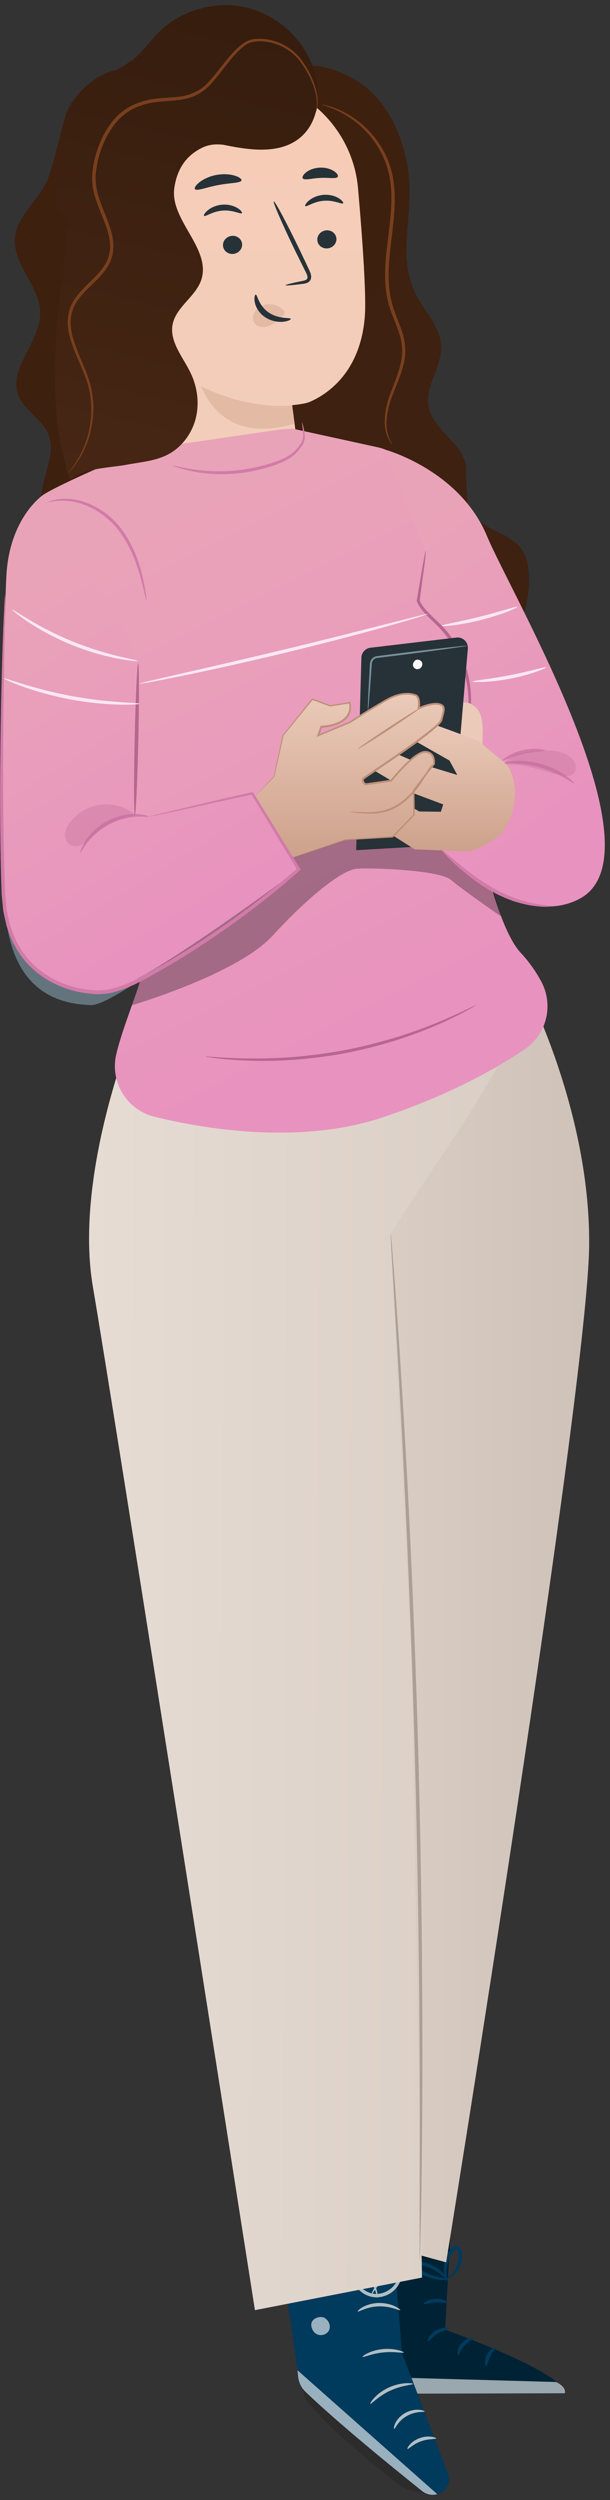 <svg width="117" height="479" viewBox="0 0 117 479" fill="none" xmlns="http://www.w3.org/2000/svg">
<rect x="0" y="0" width="117" height="479" fill="#333333" stroke="none"/>
<path d="M98.762 103.901C96.874 102.546 97.701 103.024 95.594 102.03C93.486 101.037 89.929 98.908 89.735 96.599C89.451 93.18 89.322 92.122 89.399 90.174C89.593 85.349 83.179 82.717 82.209 77.982C81.42 74.047 84.757 70.344 84.614 66.332C84.472 62.333 80.993 59.34 79.416 55.663C75.717 47.122 80.605 39.214 77.372 28.377C76.661 25.977 75.187 21.642 71.553 17.927C69.807 16.133 64.66 12.598 59.681 12.598L59.345 12.069C56.099 7.128 48.741 6.935 43.206 9.038C37.671 11.14 32.809 14.946 27.067 16.366C24.274 17.049 24.674 12.921 21.855 13.501C18.157 14.25 13.605 18.572 12.544 22.158C11.406 26.003 10.63 30.247 9.26 34.027C7.746 38.194 3.272 41.097 2.858 45.51C2.367 50.657 7.695 54.85 7.708 60.011C7.708 65.571 1.565 70.538 3.531 75.737C4.656 78.718 8.096 80.304 9.285 83.246C10.941 87.31 7.656 91.774 7.953 96.147C8.251 100.469 11.885 103.72 15.338 106.352C28.541 116.415 43.128 124.814 58.854 130.207C65.656 132.542 72.82 134.322 79.972 133.664C87.136 133.019 94.339 129.6 98.089 123.472C101.167 118.441 103.547 107.333 98.749 103.888L98.762 103.901Z" fill="url(#paint0_linear_0_88)"/>
<path d="M23.523 38.569C22.748 26.158 32.563 15.488 45.404 15.114C57.509 14.766 67.635 24.235 68.669 36.053C69.587 46.413 70.273 56.863 69.975 60.617C69.096 71.957 62.035 75.931 59.203 77.079C58.556 77.337 56.81 77.569 56.112 77.621C56.112 77.621 56.035 77.66 56.047 77.711L57.78 90.896C58.388 99.501 53.034 106.804 44.266 107.487C35.46 108.171 29.071 101.179 28.282 92.548L23.523 38.556V38.569Z" fill="url(#paint1_linear_0_88)"/>
<path d="M64.516 45.626C64.633 46.58 63.909 47.445 62.9 47.587C61.891 47.715 60.986 47.058 60.87 46.103C60.753 45.148 61.477 44.284 62.486 44.142C63.495 44.013 64.4 44.671 64.516 45.626Z" fill="#263238"/>
<path d="M65.809 38.956C65.602 39.214 64.128 38.311 62.15 38.465C60.171 38.594 58.8 39.704 58.567 39.485C58.451 39.381 58.645 38.943 59.24 38.44C59.822 37.937 60.843 37.42 62.085 37.33C63.313 37.24 64.387 37.601 65.02 38.014C65.667 38.427 65.913 38.84 65.809 38.943V38.956Z" fill="#263238"/>
<path d="M46.427 46.684C46.543 47.638 45.819 48.503 44.81 48.645C43.801 48.774 42.896 48.116 42.78 47.161C42.663 46.206 43.388 45.342 44.396 45.2C45.405 45.071 46.31 45.729 46.427 46.684Z" fill="#263238"/>
<path d="M46.387 40.839C46.18 41.097 44.706 40.194 42.728 40.349C40.749 40.478 39.378 41.587 39.145 41.368C39.029 41.265 39.223 40.826 39.818 40.323C40.4 39.82 41.422 39.304 42.663 39.214C43.892 39.123 44.965 39.485 45.599 39.898C46.245 40.31 46.491 40.71 46.387 40.826V40.839Z" fill="#263238"/>
<path d="M54.767 54.657C54.754 54.553 55.957 54.244 57.935 53.844C58.44 53.753 58.905 53.624 58.957 53.276C59.047 52.915 58.789 52.386 58.491 51.831C57.922 50.67 57.315 49.457 56.681 48.18C54.159 42.968 52.284 38.672 52.504 38.581C52.724 38.478 54.935 42.62 57.457 47.832C58.065 49.122 58.647 50.335 59.203 51.509C59.435 52.05 59.823 52.67 59.629 53.431C59.526 53.805 59.177 54.115 58.853 54.218C58.543 54.334 58.259 54.373 58 54.398C56.008 54.657 54.754 54.76 54.741 54.657H54.767Z" fill="#263238"/>
<path d="M56.033 77.634C56.033 77.634 48.442 78.846 38.42 73.957C39.028 74.254 41.925 85.4 56.499 81.194L56.033 77.647V77.634Z" fill="#E3BAA4"/>
<path d="M54.316 59.391C53.527 58.527 52.234 58.114 51.018 58.346C50.165 58.501 49.337 58.978 48.872 59.701C48.406 60.423 48.38 61.404 48.91 62.023C49.505 62.72 50.63 62.797 51.562 62.462C52.48 62.126 53.243 61.456 53.967 60.785C54.161 60.604 54.368 60.411 54.484 60.165C54.6 59.92 54.6 59.624 54.419 59.443" fill="#E3BAA4"/>
<path d="M49.052 56.45C49.375 56.411 49.556 58.514 51.509 59.856C53.462 61.21 55.738 60.798 55.776 61.094C55.815 61.223 55.298 61.546 54.341 61.649C53.397 61.752 51.987 61.559 50.785 60.733C49.582 59.907 49 58.721 48.858 57.856C48.703 56.979 48.897 56.437 49.052 56.45Z" fill="#263238"/>
<path d="M46.322 34.556C46.166 35.098 44.175 35.008 41.873 35.459C39.571 35.872 37.748 36.685 37.399 36.234C37.243 36.014 37.528 35.498 38.239 34.931C38.95 34.363 40.101 33.782 41.485 33.524C42.869 33.266 44.162 33.382 45.028 33.653C45.908 33.924 46.373 34.298 46.309 34.556H46.322Z" fill="#263238"/>
<path d="M64.788 33.873C64.478 34.337 63.081 33.989 61.439 34.092C59.797 34.144 58.439 34.621 58.077 34.182C57.921 33.963 58.102 33.511 58.671 33.047C59.227 32.582 60.21 32.17 61.335 32.118C62.461 32.066 63.469 32.389 64.077 32.802C64.698 33.215 64.918 33.653 64.788 33.873Z" fill="#263238"/>
<path d="M25.723 45.2C25.529 45.123 17.783 43.394 18.52 51.109C19.257 58.824 26.874 56.502 26.861 56.282C26.861 56.063 25.723 45.2 25.723 45.2Z" fill="#EBCAB9"/>
<path d="M24.224 53.573C24.224 53.573 24.095 53.676 23.875 53.805C23.668 53.921 23.293 54.037 22.866 53.921C22.026 53.702 21.211 52.463 21.043 51.083C20.952 50.386 21.043 49.702 21.237 49.122C21.418 48.528 21.754 48.103 22.155 47.999C22.556 47.87 22.866 48.09 22.983 48.296C23.112 48.503 23.073 48.657 23.112 48.67C23.138 48.683 23.267 48.528 23.177 48.206C23.125 48.051 23.021 47.883 22.827 47.754C22.633 47.625 22.349 47.574 22.064 47.625C21.469 47.728 20.991 48.322 20.771 48.954C20.525 49.599 20.409 50.36 20.512 51.147C20.706 52.696 21.651 54.076 22.801 54.295C23.358 54.386 23.797 54.179 24.017 53.973C24.237 53.754 24.263 53.586 24.237 53.573H24.224Z" fill="#E3BAA4"/>
<path d="M75.212 85.129C75.212 85.129 75.018 84.949 74.76 84.536C74.488 84.123 74.178 83.452 73.971 82.536C73.544 80.704 73.855 77.892 75.096 74.821C75.665 73.273 76.389 71.609 76.816 69.751C77.294 67.893 77.243 65.855 76.544 63.816C75.911 61.778 74.799 59.714 74.32 57.327C73.79 54.966 73.79 52.45 73.971 49.934C74.385 44.903 75.38 40.168 74.98 35.872C74.682 31.563 72.742 27.989 70.57 25.59C68.397 23.139 66.044 21.797 64.375 21.049C62.694 20.313 61.686 20.107 61.711 20.029C61.711 20.003 61.97 20.055 62.449 20.158C62.927 20.262 63.625 20.468 64.492 20.803C66.212 21.487 68.656 22.803 70.932 25.267C72.057 26.493 73.156 27.989 73.997 29.77C74.85 31.55 75.406 33.614 75.6 35.821C76.053 40.246 75.044 45.032 74.656 49.999C74.475 52.489 74.475 54.927 74.98 57.211C75.419 59.494 76.493 61.533 77.152 63.649C77.876 65.751 77.902 67.996 77.385 69.906C76.906 71.828 76.156 73.479 75.562 75.015C74.294 78.034 73.919 80.717 74.255 82.51C74.579 84.317 75.329 85.103 75.238 85.142L75.212 85.129Z" fill="#793F1D"/>
<path d="M86.581 424.498L85.378 446.379C85.378 446.379 108.151 454.468 108.332 458.532L64.053 458.648L64.467 424.498H86.581Z" fill="#00304C"/>
<g opacity="0.3">
<path d="M86.581 424.498L85.378 446.379C85.378 446.379 108.151 454.468 108.332 458.532L64.053 458.648L64.467 424.498H86.581Z" fill="black"/>
</g>
<g opacity="0.6">
<path d="M71.721 444.586C70.854 444.818 70.247 445.734 70.441 446.572C70.622 447.398 71.591 447.991 72.458 447.772C73.324 447.566 74.087 446.469 73.803 445.669C73.518 444.869 72.355 444.237 71.553 444.65" fill="white"/>
</g>
<g opacity="0.6">
<path d="M64.067 458.648L64.105 455.203L106.639 456.39C106.639 456.39 108.591 457.203 108.346 458.545L64.067 458.661V458.648Z" fill="white"/>
</g>
<path d="M86.102 446.172C86.102 446.379 85.003 446.482 83.93 447.153C82.83 447.798 82.274 448.701 82.08 448.611C81.886 448.572 82.223 447.334 83.542 446.547C84.848 445.747 86.154 445.992 86.102 446.185V446.172Z" fill="#003A5C"/>
<path d="M90.719 448.004C90.771 448.211 89.827 448.559 89.077 449.436C88.301 450.301 88.094 451.243 87.887 451.23C87.68 451.268 87.551 450.043 88.508 448.972C89.452 447.888 90.719 447.798 90.732 447.992L90.719 448.004Z" fill="#003A5C"/>
<path d="M93.267 453.333C93.073 453.371 92.788 452.339 93.358 451.204C93.927 450.069 94.948 449.617 95.039 449.785C95.155 449.952 94.496 450.572 94.03 451.501C93.552 452.43 93.474 453.307 93.254 453.333H93.267Z" fill="#003A5C"/>
<path d="M85.806 441.167C85.715 441.36 84.72 441.076 83.504 441.167C82.275 441.231 81.319 441.618 81.215 441.451C81.099 441.296 82.03 440.535 83.478 440.457C84.914 440.367 85.922 441.025 85.819 441.193L85.806 441.167Z" fill="#003A5C"/>
<g opacity="0.3">
<path d="M86.336 428.833L86.129 432.742L64.377 432.6L64.416 428.098L86.336 428.833Z" fill="black"/>
</g>
<path d="M85.958 436.742C85.958 436.832 85.104 436.961 83.747 436.742C83.074 436.625 82.272 436.419 81.445 436.058C81.031 435.877 80.604 435.671 80.177 435.413C79.97 435.284 79.738 435.168 79.518 434.91C79.285 434.69 79.156 434.148 79.44 433.8C79.673 433.478 80.074 433.336 80.397 433.323C80.721 433.323 80.992 433.374 81.225 433.426C81.716 433.542 82.182 433.697 82.596 433.877C83.436 434.239 84.109 434.716 84.613 435.155C85.622 436.071 85.958 436.845 85.893 436.883C85.79 436.948 85.311 436.303 84.277 435.555C83.76 435.18 83.1 434.793 82.311 434.497C81.923 434.342 81.496 434.213 81.044 434.123C80.578 434.006 80.177 434.006 80.048 434.2C80.009 434.277 79.996 434.303 80.087 434.432C80.19 434.548 80.371 434.677 80.578 434.793C80.966 435.039 81.354 435.245 81.742 435.439C82.505 435.8 83.242 436.058 83.876 436.226C85.143 436.561 85.971 436.613 85.971 436.729L85.958 436.742Z" fill="#003A5C"/>
<path d="M85.674 437.051C85.597 437.077 85.183 436.342 85.131 435C85.106 434.329 85.196 433.529 85.468 432.665C85.61 432.239 85.804 431.8 86.05 431.375C86.321 430.949 86.644 430.394 87.485 430.291C87.925 430.278 88.287 430.6 88.403 430.884C88.545 431.168 88.571 431.413 88.623 431.658C88.701 432.149 88.675 432.639 88.597 433.09C88.442 433.994 88.041 434.742 87.614 435.297C86.735 436.406 85.83 436.651 85.804 436.574C85.739 436.471 86.489 436.071 87.175 435.013C87.511 434.497 87.808 433.8 87.912 433.013C87.963 432.613 87.963 432.2 87.886 431.787C87.821 431.336 87.653 430.975 87.472 431.013C87.252 431.013 86.877 431.349 86.683 431.71C86.451 432.097 86.257 432.484 86.114 432.858C85.83 433.632 85.688 434.368 85.649 434.987C85.571 436.238 85.778 437.012 85.662 437.038L85.674 437.051Z" fill="#003A5C"/>
<path d="M74.734 421.144L77.1 450.804L85.92 473.975C86.553 475.639 85.622 477.445 83.876 477.884C82.907 478.129 81.859 477.91 81.057 477.278C75.962 473.239 57.314 458.3 57.263 456.132C57.211 453.617 52.633 424.937 52.633 424.937L74.721 421.157L74.734 421.144Z" fill="#003A5C"/>
<g opacity="0.6">
<path opacity="0.7" d="M83.732 478L58 456.764L58.129 458.015C58.246 459.099 58.737 460.131 59.552 460.905C61.712 462.995 62.68 465.078 76.789 476.366C77.603 477.024 82.737 478.284 83.732 478Z" fill="#212121"/>
<path d="M83.876 477.884L57.055 454.132L57.184 455.384C57.3 456.468 57.792 457.5 58.607 458.274C60.766 460.364 66.857 466.002 80.966 477.29C81.781 477.948 82.88 478.168 83.876 477.884Z" fill="white"/>
</g>
<g opacity="0.6">
<path d="M62.321 444.173C63.136 444.637 63.498 445.747 63.084 446.534C62.67 447.333 61.519 447.656 60.705 447.204C59.877 446.753 59.398 445.437 59.916 444.702C60.42 443.966 61.791 443.644 62.489 444.263" fill="white"/>
</g>
<path d="M75.586 465.395C75.767 465.46 76.298 463.873 78.018 462.918C79.712 461.912 81.432 462.222 81.457 462.041C81.47 461.964 81.07 461.757 80.345 461.706C79.634 461.654 78.612 461.809 77.668 462.351C76.724 462.893 76.091 463.667 75.806 464.299C75.509 464.931 75.509 465.37 75.586 465.395Z" fill="#B0BEC5"/>
<path d="M78.16 469.214C78.315 469.33 79.195 468.311 80.721 467.769C82.234 467.202 83.617 467.395 83.656 467.202C83.734 467.047 82.195 466.505 80.462 467.15C78.729 467.769 77.992 469.137 78.16 469.214Z" fill="#B0BEC5"/>
<path d="M71.035 460.57C71.19 460.699 72.535 459.112 74.824 458.067C77.1 456.984 79.247 456.945 79.234 456.752C79.273 456.597 76.971 456.326 74.514 457.474C72.057 458.596 70.88 460.493 71.035 460.557V460.57Z" fill="#B0BEC5"/>
<path d="M69.535 451.578C69.639 451.746 71.242 450.959 73.428 450.739C75.6 450.494 77.398 450.92 77.437 450.739C77.501 450.585 75.665 449.836 73.324 450.094C70.984 450.339 69.419 451.449 69.535 451.578Z" fill="#B0BEC5"/>
<path d="M68.617 442.883C68.733 443.05 70.311 441.954 72.638 441.902C74.953 441.812 76.686 442.805 76.777 442.625C76.816 442.56 76.454 442.212 75.703 441.863C74.966 441.515 73.841 441.218 72.587 441.244C71.332 441.283 70.259 441.657 69.574 442.044C68.888 442.431 68.565 442.805 68.617 442.87V442.883Z" fill="#B0BEC5"/>
<path d="M72.419 440.264C72.419 440.264 72.484 439.864 72.342 439.141C72.2 438.432 71.876 437.387 71.126 436.264C70.738 435.735 70.324 435.052 69.432 434.716C68.992 434.548 68.372 434.664 68.048 435.077C67.725 435.477 67.673 435.98 67.699 436.445C67.919 438.328 69.768 440.031 71.967 440.16C74.178 440.251 76.027 438.909 76.713 437.232C76.855 436.793 76.933 436.277 76.648 435.787C76.364 435.297 75.73 435.142 75.29 435.232C74.398 435.426 73.881 435.968 73.389 436.38C72.419 437.271 71.863 438.174 71.553 438.819C71.243 439.464 71.152 439.864 71.191 439.877C71.307 439.941 71.811 438.367 73.713 436.729C74.191 436.355 74.747 435.877 75.394 435.774C75.704 435.722 75.989 435.826 76.131 436.071C76.273 436.303 76.247 436.677 76.118 437.013C75.523 438.393 73.829 439.606 71.967 439.503C70.117 439.412 68.488 437.903 68.294 436.393C68.255 436.032 68.32 435.658 68.488 435.426C68.669 435.206 68.954 435.116 69.251 435.219C69.872 435.413 70.324 436.006 70.712 436.509C72.212 438.599 72.264 440.289 72.393 440.251L72.419 440.264Z" fill="#B0BEC5"/>
<path d="M99.473 186.353C99.473 186.353 113.246 211.42 113 238.603C112.767 265.786 85.571 433.465 85.571 433.465L52.905 424.563C52.09 429.955 51.651 357.345 56.63 328.227C53.433 252.883 47.496 206.764 47.496 206.764L96.925 186.237" fill="url(#paint2_linear_0_88)"/>
<path d="M25.167 198.183C25.167 198.183 14.162 225.457 17.834 246.666C21.494 267.876 48.897 442.624 48.897 442.624L80.942 436.38L79.009 319.551L74.898 236.445C74.898 236.445 77.639 231.879 86.316 219.093C94.993 206.308 100.93 193.979 100.93 193.979L25.154 198.183H25.167Z" fill="url(#paint3_linear_0_88)"/>
<path d="M74.943 236.397C74.943 236.397 74.981 236.565 75.007 236.9C75.046 237.261 75.085 237.765 75.15 238.384C75.253 239.726 75.408 241.648 75.602 244.099C75.99 249.066 76.495 256.252 77.05 265.128C78.176 282.893 79.417 307.457 80.193 334.602C80.956 361.759 81.098 386.349 80.995 404.153C80.943 413.055 80.853 420.253 80.736 425.233C80.684 427.697 80.633 429.62 80.607 430.962C80.581 431.594 80.568 432.084 80.555 432.445C80.542 432.781 80.529 432.948 80.516 432.948C80.516 432.948 80.49 432.781 80.49 432.445C80.49 432.071 80.49 431.581 80.478 430.949C80.478 429.607 80.478 427.672 80.478 425.22C80.478 420.202 80.503 413.016 80.516 404.14C80.516 386.349 80.284 361.759 79.52 334.615C78.745 307.47 77.568 282.919 76.572 265.154C76.055 256.304 75.628 249.118 75.331 244.112C75.188 241.661 75.072 239.738 74.994 238.397C74.969 237.764 74.943 237.274 74.93 236.913C74.93 236.578 74.93 236.41 74.93 236.41L74.943 236.397Z" fill="#AC9F95"/>
<path d="M27.686 85.903C27.686 85.903 12.245 92.264 8.275 94.818C4.305 97.373 21.97 152.564 21.97 152.564C21.97 152.564 30.401 175.309 27.699 185.256C26.173 190.856 23.535 196.79 22.306 201.964C21.039 207.305 24.31 212.672 29.651 213.975C39.156 216.31 57.507 219.419 73.504 214.052C86.371 209.73 95.307 204.647 100.648 201.035C104.916 198.145 106.247 192.468 103.765 187.953C102.808 186.198 101.54 184.34 99.885 182.573C94.764 177.064 90.794 156.151 89.785 150.397C89.617 149.442 89.591 148.501 89.707 147.546C90.328 142.14 92.333 122.324 89.371 112.583C87.005 104.791 81.884 95.476 78.896 90.393C77.487 88.006 75.146 86.303 72.443 85.697L56.627 82.239C55.515 81.994 53.627 82.33 52.502 82.472L28.759 85.929L27.673 85.903H27.686Z" fill="url(#paint4_linear_0_88)"/>
<g opacity="0.3">
<path d="M28.553 183.192L25.307 192.61C25.307 192.61 45.481 186.65 52.205 179.36C58.93 172.058 65.473 166.678 68.474 166.446C71.474 166.227 84.328 166.704 86.514 168.601C88.699 170.484 96.122 175.593 96.122 175.593L93.006 165.453L84.716 158.434L59.357 154.835L28.553 183.205V183.192Z" fill="black"/>
</g>
<g style="mix-blend-mode:multiply" opacity="0.7">
<path d="M5.837 97.269C5.837 97.269 6.502 94.792 6.049 106.365C6.049 106.365 1.352 116.917 1.223 122.542C0.887 138.256 0.176 169.022 1.224 176.608C3.125 190.322 11.592 192.364 17.347 192.583C23.102 192.803 52.689 167.623 52.689 167.623L45.901 154.434L23.205 159.427C23.205 159.427 23.114 137.533 23.399 130.102C23.683 122.671 5.824 97.256 5.824 97.256L5.837 97.269Z" fill="#78909C"/>
</g>
<path d="M8.29 94.818C8.29 94.818 1.655 99.192 1.203 110.764C1.203 110.764 1.022 114.467 0.892 120.092C0.556 135.806 0.142 166.562 1.19 174.148C3.091 187.862 14.044 189.914 19.799 190.133C25.554 190.352 57.276 166.536 57.276 166.536L48.353 151.984L25.657 156.977C25.657 156.977 25.567 135.083 25.851 127.652C26.136 120.221 8.277 94.805 8.277 94.805L8.29 94.818Z" fill="url(#paint5_linear_0_88)"/>
<path d="M73.984 86.187C73.984 86.187 88.171 90.096 93.408 102.714C98.012 113.796 127.574 163.892 111.009 172.29C99.046 178.354 84.653 162.795 84.653 162.795L90.268 133.318L87.409 123.517L80.465 116.166L81.691 105.956L73.984 86.187Z" fill="url(#paint6_linear_0_88)"/>
<path d="M99.279 116.247C99.343 116.415 96.227 117.795 92.153 118.814C88.079 119.834 84.678 120.079 84.653 119.911C84.627 119.717 87.963 119.176 91.985 118.169C96.007 117.176 99.201 116.079 99.279 116.26V116.247Z" fill="#F9E8F4"/>
<path d="M104.747 127.858C104.811 128.013 101.798 129.29 97.841 130.039C93.897 130.8 90.625 130.748 90.625 130.581C90.625 130.387 93.832 130.142 97.712 129.381C101.604 128.645 104.669 127.678 104.734 127.858H104.747Z" fill="#F9E8F4"/>
<path d="M88.997 140.876C88.868 140.837 89.708 138.799 89.85 135.328C89.993 131.909 89.165 126.955 86.152 122.607C85.169 121.175 84.018 119.95 82.828 118.853C81.652 117.757 80.526 116.595 79.957 115.241L79.932 115.163V115.086C80.41 112.312 80.798 109.964 81.109 108.171C81.406 106.507 81.6 105.552 81.665 105.565C81.716 105.565 81.626 106.532 81.419 108.222C81.173 110.029 80.85 112.39 80.475 115.176V115.034C81.561 117.524 84.729 119.214 86.682 122.272C89.799 126.762 90.562 131.871 90.316 135.354C90.2 137.121 89.85 138.515 89.592 139.457C89.281 140.385 89.075 140.889 89.036 140.876H88.997Z" fill="#B76690"/>
<path d="M93.651 148.488C92.85 146.217 92.475 143.792 92.565 141.392C92.617 139.947 92.63 138.45 92.203 137.07C91.763 135.69 90.276 134.348 88.854 134.645L87.936 145.275L93.664 148.501L93.651 148.488Z" fill="#EBCAB9"/>
<path d="M89.734 124.272L86.514 161.841L68.318 162.899L69.314 126.001C69.34 125.033 70.077 124.221 71.047 124.104L87.548 122.156C88.777 122.014 89.837 123.034 89.734 124.272Z" fill="#263238"/>
<path d="M70.567 136.219C70.567 136.219 70.645 135.819 70.71 135.109C70.774 134.322 70.865 133.303 70.968 132.065C71.059 130.762 71.175 129.239 71.292 127.549C71.305 127.343 71.305 127.11 71.356 126.943C71.395 126.762 71.486 126.581 71.615 126.44C71.744 126.298 71.912 126.182 72.094 126.117C72.262 126.053 72.494 126.04 72.727 126.014C73.645 125.898 74.602 125.782 75.572 125.665C79.478 125.175 83.008 124.711 85.569 124.362C86.797 124.182 87.806 124.04 88.595 123.924C89.306 123.808 89.694 123.743 89.694 123.717C89.694 123.692 89.293 123.717 88.569 123.782C87.78 123.859 86.758 123.975 85.53 124.104C82.969 124.388 79.426 124.814 75.52 125.304C74.55 125.433 73.594 125.549 72.675 125.665C72.456 125.704 72.21 125.704 71.964 125.795C71.718 125.885 71.499 126.027 71.331 126.22C71.162 126.414 71.046 126.646 70.994 126.878C70.942 127.136 70.955 127.33 70.93 127.549C70.839 129.226 70.761 130.762 70.684 132.065C70.632 133.303 70.58 134.322 70.555 135.109C70.529 135.832 70.529 136.232 70.555 136.232L70.567 136.219Z" fill="#78909C"/>
<path d="M79.258 127.072C79.388 126.723 79.711 126.285 80.267 126.414C80.487 126.414 80.927 126.685 80.991 127.059C81.056 127.42 80.901 127.82 80.603 128.039C80.306 128.259 79.866 128.272 79.569 128.065C79.258 127.859 79.116 127.433 79.258 127.085V127.072Z" fill="#FAFAFA"/>
<path d="M81.082 138.063C81.509 138.115 91.661 141.895 91.661 141.895L97.273 146.54C97.273 146.54 99.433 149.365 98.54 154.267C97.648 159.183 95.463 161.131 90.135 163.144L79.556 162.744L73.789 159.08C72.651 158.357 72.069 157.015 72.327 155.699L72.366 155.467L71.655 154.551C71.202 153.971 71.151 153.184 71.513 152.552C72.004 151.687 73.116 151.378 73.983 151.868L80.423 155.48L84.561 155.532L85.014 154.126L78.677 151.752L70.388 146.798C69.288 146.14 68.965 144.708 69.663 143.65C70.258 142.734 71.435 142.398 72.431 142.837L79.97 146.127L87.716 148.488L86.203 145.714L76.789 140.36C76.789 140.36 75.741 137.38 81.069 138.089L81.082 138.063Z" fill="url(#paint7_linear_0_88)"/>
<path d="M79.569 133.148C79.569 133.148 77.448 132.245 74.293 134.013C71.15 135.78 67.18 138.347 67.18 138.347L61.05 140.915L61.606 139.263C61.606 139.263 67.943 139.147 67.09 134.645L63.339 135.264L59.9 133.987L54.274 140.928L52.541 148.797L48.998 152.552L56.007 164.344L66.197 160.899L75.276 160.344L79.388 156.138L79.336 151.416L83.242 146.359C83.242 146.359 83.539 144.024 81.457 144.05C79.375 144.076 75.03 149.559 75.03 149.559L70.09 150.268C70.09 150.268 69.146 149.597 69.793 149.068C70.439 148.552 84.173 139.65 84.626 137.96C85.078 136.27 85.621 135.148 84.121 134.877C82.621 134.606 80.306 135.716 80.306 135.716C80.306 135.716 80.707 133.355 79.569 133.135V133.148Z" fill="url(#paint8_linear_0_88)"/>
<path d="M68.577 143.534C68.629 143.624 71.383 141.921 74.72 139.728C78.056 137.534 80.707 135.69 80.656 135.612C80.604 135.522 77.849 137.225 74.513 139.418C71.176 141.611 68.525 143.456 68.577 143.534Z" fill="#BD9078"/>
<path d="M67.025 155.519C67.025 155.519 67.297 155.596 67.801 155.674C68.306 155.738 69.03 155.829 69.935 155.88C70.841 155.932 71.927 155.932 73.129 155.725C74.319 155.519 75.599 155.029 76.763 154.242C79.104 152.655 80.514 150.5 81.458 148.978C81.923 148.204 82.272 147.559 82.505 147.12C82.738 146.669 82.854 146.424 82.828 146.411C82.777 146.385 82.195 147.34 81.225 148.836C80.242 150.32 78.807 152.41 76.543 153.932C75.418 154.693 74.216 155.171 73.065 155.39C71.914 155.609 70.84 155.635 69.948 155.622C68.151 155.571 67.038 155.467 67.038 155.532L67.025 155.519Z" fill="#BD9078"/>
<path d="M49.011 152.539C49.011 152.539 49.102 152.461 49.257 152.306C49.425 152.139 49.658 151.907 49.955 151.597C50.576 150.952 51.468 150.036 52.619 148.836H52.632V148.797C53.097 146.746 53.692 144.101 54.391 140.94L54.365 140.979C56.033 138.941 57.921 136.618 60.016 134.051L59.861 134.09C60.921 134.49 62.098 134.928 63.301 135.367H63.34H63.378C64.542 135.174 65.823 134.967 67.129 134.761L66.948 134.632C67.012 135.251 67.077 135.922 66.805 136.502C66.573 137.096 66.12 137.586 65.564 137.96C64.439 138.683 63.016 138.979 61.607 139.057H61.49L61.452 139.173C61.283 139.676 61.09 140.257 60.883 140.824L60.766 141.186L61.115 141.044C63.042 140.244 65.111 139.379 67.245 138.489H67.258L67.271 138.476C69.107 137.302 71.021 136.102 73.013 134.941C74.008 134.361 75.004 133.741 76.103 133.406C77.19 133.058 78.431 132.955 79.492 133.303H79.518C79.867 133.367 80.074 133.78 80.138 134.245C80.203 134.696 80.177 135.199 80.112 135.677L80.061 136.025L80.384 135.883C81.043 135.586 81.742 135.328 82.466 135.174C83.177 135.019 83.979 134.916 84.574 135.238C84.871 135.38 84.936 135.69 84.91 136.051C84.871 136.412 84.768 136.786 84.665 137.16C84.535 137.522 84.496 137.96 84.29 138.192C84.07 138.476 83.785 138.76 83.501 139.018C81.108 141.108 78.483 142.876 75.974 144.643C74.694 145.507 73.439 146.372 72.185 147.223C71.564 147.649 70.931 148.062 70.323 148.488L69.857 148.81C69.715 148.913 69.495 149.055 69.418 149.313C69.34 149.571 69.444 149.817 69.56 149.997C69.689 150.178 69.819 150.307 69.987 150.436L70.038 150.474H70.116C71.784 150.216 73.439 149.984 75.056 149.752H75.121L75.172 149.688C76.492 148.075 77.862 146.54 79.401 145.301C80.164 144.721 81.018 144.075 81.923 144.282C82.363 144.359 82.712 144.643 82.893 145.043C83.074 145.443 83.126 145.92 83.087 146.346L83.126 146.269C81.768 148.036 80.475 149.713 79.233 151.326L79.194 151.365V151.416C79.22 153.042 79.233 154.616 79.259 156.138L79.298 156.035C77.849 157.532 76.478 158.925 75.198 160.254L75.289 160.215C71.797 160.434 68.797 160.628 66.21 160.796H66.198C62.952 161.918 60.404 162.795 58.671 163.389C57.818 163.685 57.171 163.918 56.706 164.072C56.499 164.15 56.331 164.214 56.201 164.253C56.085 164.292 56.033 164.318 56.033 164.318C56.033 164.318 56.098 164.318 56.201 164.279C56.331 164.24 56.499 164.189 56.706 164.124C57.171 163.969 57.831 163.763 58.684 163.479C60.43 162.898 62.977 162.06 66.249 160.976H66.224C68.797 160.834 71.81 160.667 75.302 160.46H75.353L75.392 160.421C76.685 159.105 78.043 157.712 79.505 156.228L79.543 156.19V156.125C79.531 154.616 79.518 153.042 79.492 151.403L79.466 151.494C80.72 149.881 82.013 148.204 83.384 146.449L83.41 146.411V146.372C83.462 145.869 83.41 145.366 83.203 144.888C83.1 144.656 82.932 144.437 82.725 144.256C82.505 144.101 82.259 143.972 82.001 143.934C81.483 143.805 80.927 143.946 80.475 144.179C80.022 144.424 79.595 144.695 79.207 145.017C77.629 146.294 76.246 147.83 74.914 149.455L75.03 149.391C73.414 149.623 71.771 149.855 70.09 150.1L70.219 150.139C69.974 149.958 69.715 149.636 69.78 149.429C69.844 149.223 70.258 149.017 70.53 148.81C71.151 148.397 71.771 147.972 72.392 147.559C73.646 146.707 74.901 145.843 76.181 144.979C78.716 143.211 81.315 141.444 83.759 139.315C84.057 139.044 84.341 138.773 84.6 138.438C84.729 138.283 84.846 138.012 84.871 137.844L85.027 137.276C85.13 136.902 85.246 136.515 85.285 136.102C85.311 135.896 85.298 135.664 85.221 135.444C85.143 135.212 84.962 135.019 84.768 134.928C83.966 134.528 83.126 134.683 82.388 134.825C81.626 134.993 80.914 135.251 80.229 135.573L80.5 135.78C80.578 135.264 80.604 134.748 80.526 134.232C80.487 133.974 80.423 133.716 80.281 133.483C80.151 133.238 79.893 133.045 79.608 132.993H79.647C78.418 132.593 77.151 132.748 76 133.096C74.836 133.458 73.828 134.09 72.832 134.67C70.84 135.844 68.926 137.031 67.09 138.218H67.116C64.995 139.096 62.926 139.96 60.999 140.773L61.219 140.979C61.413 140.399 61.607 139.831 61.775 139.328L61.62 139.444C63.081 139.354 64.529 139.057 65.745 138.283C66.34 137.896 66.844 137.341 67.103 136.683C67.4 136.025 67.336 135.303 67.258 134.632V134.477L67.077 134.503C65.771 134.722 64.491 134.928 63.327 135.122H63.404C62.202 134.683 61.038 134.258 59.964 133.871L59.874 133.832L59.809 133.909C57.74 136.489 55.852 138.825 54.21 140.876V140.902L54.184 140.928C53.498 144.101 52.929 146.746 52.49 148.797V148.759C51.377 149.971 50.498 150.913 49.89 151.571C49.606 151.881 49.386 152.126 49.218 152.306C49.076 152.474 48.998 152.565 48.998 152.565L49.011 152.539Z" fill="#BD9078"/>
<path d="M28.565 156.461C28.539 156.577 27.647 156.422 26.224 156.486C24.802 156.551 22.849 156.938 20.922 157.944C19.008 158.963 17.573 160.357 16.732 161.492C15.879 162.627 15.504 163.453 15.4 163.401C15.335 163.376 15.53 162.473 16.318 161.195C17.094 159.931 18.569 158.383 20.586 157.312C22.616 156.241 24.724 155.906 26.211 155.97C27.712 156.035 28.578 156.383 28.552 156.448L28.565 156.461Z" fill="#D27BA9"/>
<path d="M26.497 127.084C26.691 127.084 26.704 133.612 26.536 141.65C26.355 149.687 26.057 156.202 25.863 156.202C25.669 156.202 25.656 149.674 25.824 141.637C26.005 133.599 26.303 127.084 26.497 127.097V127.084Z" fill="#B76690"/>
<path d="M0.968 113.848C0.968 113.848 0.981 114.002 0.994 114.286C0.994 114.609 0.994 115.034 0.981 115.576C0.955 116.75 0.93 118.402 0.891 120.505C0.826 124.839 0.749 131.032 0.632 138.657C0.58 146.32 0.542 155.441 0.8 165.569C0.839 166.833 0.878 168.11 0.917 169.413C0.943 170.059 0.968 170.717 0.994 171.362C1.059 172.007 1.124 172.652 1.188 173.31C1.24 174.626 1.641 175.89 1.912 177.193C2.365 178.444 2.753 179.735 3.451 180.896C4.732 183.27 6.646 185.347 9.012 186.843C11.366 188.353 14.133 189.294 16.978 189.63C17.146 189.643 17.314 189.656 17.483 189.669H17.521C19.603 189.978 21.737 189.475 23.69 188.727C25.656 187.966 27.505 186.946 29.328 185.927C32.962 183.876 36.441 181.747 39.713 179.567C46.282 175.206 52.089 170.678 57.093 166.33L57.042 166.704C53.705 161.208 50.731 156.319 48.183 152.126L48.429 152.229C42.183 153.519 37.243 154.68 33.842 155.403C32.173 155.751 30.88 156.035 29.949 156.228C29.535 156.306 29.199 156.37 28.94 156.422C28.708 156.461 28.591 156.473 28.591 156.473C28.591 156.473 28.695 156.422 28.927 156.37C29.186 156.306 29.509 156.215 29.923 156.112C30.841 155.893 32.135 155.57 33.79 155.17C37.178 154.383 42.092 153.145 48.338 151.79L48.493 151.752L48.584 151.894C51.17 156.074 54.171 160.937 57.559 166.408L57.688 166.614L57.507 166.782C52.515 171.181 46.696 175.748 40.114 180.147C36.829 182.341 33.337 184.495 29.69 186.559C27.867 187.591 25.992 188.636 23.962 189.411C21.944 190.185 19.707 190.726 17.431 190.391H17.47C17.289 190.391 17.108 190.365 16.914 190.352C13.939 190.004 11.094 189.023 8.637 187.45C6.18 185.888 4.176 183.721 2.844 181.244C2.119 180.031 1.706 178.69 1.253 177.399C0.981 176.058 0.58 174.742 0.516 173.4C0.451 172.729 0.386 172.071 0.322 171.413C0.296 170.755 0.27 170.11 0.257 169.452C0.218 168.149 0.18 166.872 0.154 165.608C-0.066 155.467 0.024 146.346 0.141 138.67C0.27 131.006 0.451 124.801 0.619 120.518C0.71 118.415 0.787 116.763 0.839 115.589C0.878 115.06 0.904 114.635 0.93 114.312C0.955 114.028 0.968 113.873 0.981 113.873L0.968 113.848Z" fill="#D27BA9"/>
<path d="M105.809 173.645C105.809 173.645 105.459 173.722 104.839 173.735C104.218 173.761 103.313 173.697 102.214 173.542C101.101 173.4 99.808 173.077 98.399 172.626C97.002 172.136 95.515 171.465 94.028 170.626C91.066 168.936 88.725 166.911 87.096 165.414C85.48 163.892 84.587 162.86 84.652 162.795C84.73 162.718 85.751 163.621 87.432 165.04C89.126 166.433 91.48 168.368 94.377 170.02C95.825 170.845 97.261 171.503 98.606 172.019C99.963 172.497 101.218 172.858 102.291 173.064C104.438 173.49 105.809 173.542 105.796 173.658L105.809 173.645Z" fill="#D27BA9"/>
<path d="M110.141 150.113C110.011 150.294 107.515 148.178 103.752 147.094C100.002 145.959 96.756 146.398 96.743 146.178C96.678 146.023 100.015 145.236 103.959 146.41C107.903 147.546 110.296 150.01 110.154 150.1L110.141 150.113Z" fill="#D27BA9"/>
<path d="M104.527 143.791C104.514 143.998 102.6 143.907 100.35 144.449C98.1 144.978 96.432 145.92 96.328 145.739C96.212 145.597 97.79 144.32 100.195 143.753C102.587 143.172 104.579 143.598 104.54 143.778L104.527 143.791Z" fill="#D27BA9"/>
<g opacity="0.3">
<path d="M25.591 155.828C23.781 154.487 21.427 153.893 19.203 154.19C16.965 154.499 14.87 155.699 13.487 157.48C12.944 158.176 12.504 158.989 12.465 159.866C12.426 160.744 12.879 161.686 13.707 162.008C14.87 162.46 16.164 161.686 17.069 160.834C19.785 158.215 22.113 157.028 25.876 156.202" fill="#BC678F"/>
</g>
<g opacity="0.3">
<path d="M97.051 146.537C100.724 146.163 104.241 147.956 107.875 148.588C108.535 148.704 109.272 148.769 109.815 148.382C110.242 148.072 110.462 147.53 110.449 147.001C110.436 146.472 110.203 145.969 109.867 145.556C108.845 144.266 107.061 143.866 105.418 143.776C103.724 143.686 102.017 143.828 100.362 144.202C98.991 144.511 97.53 145.066 96.818 146.279" fill="#BC678F"/>
</g>
<path d="M28.088 115.022C27.985 115.035 27.687 113.37 26.976 110.738C26.252 108.132 25.049 104.468 22.437 101.243C19.825 98.043 16.217 96.379 13.553 96.044C10.85 95.67 9.207 96.353 9.182 96.212C9.182 96.186 9.557 96.005 10.32 95.812C11.07 95.618 12.208 95.489 13.604 95.618C16.385 95.863 20.174 97.528 22.902 100.856C25.592 104.197 26.756 107.965 27.377 110.622C27.687 111.964 27.881 113.061 27.985 113.822C28.088 114.583 28.114 115.009 28.075 115.009L28.088 115.022Z" fill="#D27BA9"/>
<path d="M57.92 80.872C57.92 80.872 58.089 81.272 58.257 82.033C58.334 82.42 58.425 82.884 58.451 83.452C58.489 84.007 58.386 84.729 57.959 85.336C57.545 85.916 57.119 86.548 56.472 87.116C55.838 87.671 55.05 88.135 54.209 88.522C52.502 89.283 50.536 89.851 48.441 90.277C44.238 91.128 40.294 90.909 37.553 90.432C36.169 90.199 35.083 89.89 34.332 89.671C33.595 89.425 33.194 89.27 33.207 89.219C33.233 89.116 34.876 89.645 37.617 90.006C40.346 90.367 44.2 90.509 48.325 89.683C50.381 89.27 52.321 88.716 53.989 88.019C54.817 87.658 55.554 87.232 56.162 86.729C56.769 86.239 57.209 85.62 57.623 85.091C58.024 84.562 58.14 83.981 58.14 83.452C58.14 82.923 58.089 82.446 58.05 82.059C57.959 81.297 57.895 80.872 57.946 80.859L57.92 80.872Z" fill="#D27BA9"/>
<path d="M91.375 192.545C91.375 192.545 91.233 192.662 90.922 192.855C90.547 193.061 90.095 193.319 89.552 193.616C88.957 193.952 88.22 194.339 87.353 194.752C86.487 195.164 85.504 195.668 84.379 196.145C82.154 197.138 79.439 198.183 76.387 199.19C73.309 200.157 69.882 201.073 66.235 201.783C62.575 202.467 59.045 202.879 55.838 203.099C52.618 203.292 49.708 203.318 47.277 203.202C46.061 203.176 44.962 203.073 43.992 203.008C43.022 202.944 42.195 202.854 41.522 202.763C40.901 202.673 40.397 202.608 39.97 202.557C39.621 202.505 39.427 202.467 39.44 202.441C39.44 202.415 39.634 202.415 39.996 202.441C40.423 202.467 40.94 202.505 41.561 202.544C42.233 202.596 43.061 202.66 44.031 202.686C44.988 202.725 46.087 202.802 47.303 202.789C49.721 202.841 52.618 202.776 55.812 202.557C59.006 202.299 62.511 201.873 66.145 201.202C69.778 200.493 73.18 199.602 76.245 198.674C79.296 197.706 82.012 196.713 84.237 195.771C85.362 195.332 86.357 194.855 87.237 194.468C88.116 194.081 88.866 193.719 89.474 193.423C90.03 193.165 90.508 192.945 90.883 192.752C91.207 192.61 91.388 192.533 91.401 192.558L91.375 192.545Z" fill="#B76690"/>
<path d="M26.457 126.646C26.457 126.723 24.97 126.646 22.616 126.194C20.262 125.755 17.055 124.904 13.667 123.524C10.279 122.143 7.395 120.505 5.404 119.176C3.412 117.847 2.3 116.879 2.339 116.815C2.403 116.725 3.619 117.563 5.649 118.776C7.68 119.989 10.563 121.537 13.913 122.904C17.262 124.259 20.405 125.175 22.707 125.73C25.009 126.284 26.457 126.542 26.444 126.646H26.457Z" fill="#F9E8F4"/>
<path d="M26.793 134.851C26.793 134.928 25.293 135.057 22.875 135.006C20.443 134.954 17.094 134.683 13.447 133.999C9.8 133.315 6.58 132.361 4.291 131.522C2.015 130.697 0.657 130.039 0.696 129.961C0.735 129.871 2.145 130.361 4.446 131.071C6.748 131.78 9.955 132.658 13.576 133.328C17.184 133.999 20.495 134.348 22.9 134.515C25.306 134.696 26.806 134.735 26.806 134.838L26.793 134.851Z" fill="#F9E8F4"/>
<path d="M82.219 117.589C82.219 117.589 81.469 117.886 80.086 118.311C78.702 118.737 76.698 119.318 74.202 120.014C69.223 121.408 62.317 123.227 54.648 125.085C46.98 126.929 39.996 128.465 34.927 129.497C32.392 130.013 30.336 130.413 28.914 130.671C27.491 130.929 26.702 131.045 26.689 131.006C26.689 130.955 27.452 130.761 28.862 130.426C30.375 130.077 32.392 129.613 34.824 129.045C39.867 127.897 46.812 126.297 54.48 124.452C62.136 122.607 69.055 120.853 74.072 119.576C76.491 118.969 78.495 118.466 80.008 118.079C81.418 117.731 82.194 117.563 82.207 117.615L82.219 117.589Z" fill="#F9E8F4"/>
<path fill-rule="evenodd" clip-rule="evenodd" d="M47.848 1.593C53.964 3.258 59.008 8.392 60.547 14.521L60.56 14.546C61.594 18.688 60.883 23.59 57.611 26.338C53.809 29.538 48.184 28.828 43.309 27.835C43.143 27.801 42.977 27.767 42.811 27.734C40.527 27.482 39.091 27.943 37.361 29.138C34.633 31.021 33.727 33.886 33.43 36.066C33.025 38.967 34.605 41.715 36.172 44.441C37.86 47.376 39.532 50.284 38.693 53.328C38.244 54.964 37.085 56.273 35.93 57.578C34.69 58.979 33.455 60.375 33.107 62.165C32.637 64.612 33.95 66.854 35.256 69.085C35.712 69.864 36.168 70.643 36.547 71.428C37.866 74.138 38.28 77.298 37.529 80.214C36.779 83.13 34.814 85.749 32.137 87.116C30.277 88.068 28.193 88.401 26.112 88.732C25.458 88.837 24.804 88.941 24.158 89.064C23.556 89.179 22.765 89.279 21.882 89.39C18.796 89.778 14.589 90.306 13.463 92.122C8.911 78.37 10.565 64.243 12.243 49.913C12.559 47.212 12.876 44.504 13.152 41.791C11.687 41.145 10.562 39.922 10.5 38.324L11.858 25.564C11.767 22.648 15.75 16.185 18.466 15.114C21.182 14.043 22.527 13.45 24.945 11.824C26.347 10.875 27.453 9.581 28.56 8.285C29.138 7.608 29.717 6.931 30.338 6.302C34.786 1.8 41.731 -0.071 47.848 1.593Z" fill="url(#paint9_linear_0_88)"/>
<path d="M13.036 90.69C13.036 90.69 13.295 90.329 13.812 89.658C14.303 88.974 15.015 87.955 15.7 86.51C16.373 85.078 17.032 83.22 17.343 80.988C17.627 78.769 17.601 76.137 16.773 73.428C15.985 70.706 14.355 67.971 13.424 64.668C12.972 63.029 12.765 61.159 13.347 59.365C13.877 57.546 15.196 56.063 16.541 54.734C17.886 53.392 19.36 52.102 20.291 50.425C21.248 48.761 21.3 46.709 20.782 44.774C20.265 42.826 19.36 40.929 18.623 38.904C17.873 36.917 17.42 34.608 17.808 32.402C18.093 30.196 18.765 28.067 19.735 26.132C20.718 24.209 22.011 22.429 23.744 21.165C24.597 20.52 25.567 20.055 26.537 19.707C27.507 19.333 28.516 19.101 29.524 18.959C31.529 18.662 33.495 18.752 35.305 18.365C37.103 18.004 38.745 17.088 39.922 15.811C41.124 14.521 42.159 13.101 43.219 11.798C44.28 10.482 45.366 9.218 46.698 8.289C47.345 7.812 48.172 7.515 48.948 7.464C49.711 7.399 50.474 7.425 51.199 7.541C54.121 7.992 56.462 9.618 57.82 11.502C59.191 13.359 60.018 15.178 60.484 16.727C60.949 18.275 61.001 19.565 60.872 20.404C60.742 21.255 60.51 21.642 60.51 21.642C60.471 21.629 60.652 21.216 60.742 20.391C60.82 19.565 60.742 18.314 60.238 16.804C59.747 15.295 58.893 13.514 57.522 11.721C56.19 9.941 53.927 8.405 51.134 8.005C49.75 7.851 48.198 7.786 46.983 8.715C45.754 9.592 44.681 10.831 43.646 12.147C42.599 13.45 41.577 14.869 40.336 16.224C39.081 17.591 37.335 18.572 35.422 18.971C33.508 19.384 31.529 19.307 29.602 19.604C28.632 19.746 27.675 19.965 26.757 20.326C25.826 20.674 24.921 21.1 24.132 21.707C22.515 22.893 21.274 24.596 20.33 26.454C19.399 28.325 18.739 30.376 18.468 32.505C18.105 34.647 18.519 36.711 19.244 38.698C19.955 40.672 20.873 42.594 21.403 44.632C21.946 46.658 21.895 48.941 20.834 50.76C19.813 52.579 18.287 53.87 16.955 55.198C15.623 56.514 14.381 57.895 13.89 59.572C13.347 61.21 13.515 62.965 13.941 64.552C14.808 67.751 16.424 70.512 17.213 73.312C18.041 76.111 18.028 78.795 17.692 81.066C17.343 83.336 16.631 85.22 15.907 86.652C15.183 88.097 14.42 89.103 13.89 89.761C13.618 90.084 13.398 90.316 13.243 90.483C13.088 90.638 13.01 90.716 13.01 90.716L13.036 90.69Z" fill="#793F1D"/>
<defs>
<linearGradient id="paint0_linear_0_88" x1="12.788" y1="53.338" x2="94.071" y2="110.884" gradientUnits="userSpaceOnUse">
<stop stop-color="#3E200F"/>
<stop offset="1" stop-color="#3E2110"/>
</linearGradient>
<linearGradient id="paint1_linear_0_88" x1="46.763" y1="15.105" x2="46.763" y2="107.534" gradientUnits="userSpaceOnUse">
<stop stop-color="#F7CCB6"/>
<stop offset="1" stop-color="#F0CEBC"/>
</linearGradient>
<linearGradient id="paint2_linear_0_88" x1="0.913" y1="309.962" x2="119.197" y2="309.962" gradientUnits="userSpaceOnUse">
<stop stop-color="#ECE2DA"/>
<stop offset="1" stop-color="#CDC0B6"/>
</linearGradient>
<linearGradient id="paint3_linear_0_88" x1="-17.354" y1="286.674" x2="176.741" y2="287.587" gradientUnits="userSpaceOnUse">
<stop stop-color="#ECE2DA"/>
<stop offset="1" stop-color="#CDC0B6"/>
</linearGradient>
<linearGradient id="paint4_linear_0_88" x1="29.911" y1="98.506" x2="80.529" y2="199.084" gradientUnits="userSpaceOnUse">
<stop stop-color="#E9A3B8"/>
<stop offset="1" stop-color="#E892BF"/>
</linearGradient>
<linearGradient id="paint5_linear_0_88" x1="13.479" y1="106.365" x2="53.09" y2="171.304" gradientUnits="userSpaceOnUse">
<stop stop-color="#E9A3B8"/>
<stop offset="1" stop-color="#E892BF"/>
</linearGradient>
<linearGradient id="paint6_linear_0_88" x1="83.577" y1="96.798" x2="122.926" y2="148.828" gradientUnits="userSpaceOnUse">
<stop stop-color="#E9A3B8"/>
<stop offset="1" stop-color="#E892BF"/>
</linearGradient>
<linearGradient id="paint7_linear_0_88" x1="84.026" y1="137.98" x2="84.026" y2="163.144" gradientUnits="userSpaceOnUse">
<stop stop-color="#EBCAB9"/>
<stop offset="1" stop-color="#CDA18B"/>
</linearGradient>
<linearGradient id="paint8_linear_0_88" x1="67.052" y1="132.917" x2="67.052" y2="164.344" gradientUnits="userSpaceOnUse">
<stop stop-color="#EBCAB9"/>
<stop offset="1" stop-color="#CDA18B"/>
</linearGradient>
<linearGradient id="paint9_linear_0_88" x1="35.75" y1="0.993" x2="14.71" y2="92.481" gradientUnits="userSpaceOnUse">
<stop stop-color="#361D0E"/>
<stop offset="1" stop-color="#472614"/>
</linearGradient>
</defs>
</svg>
